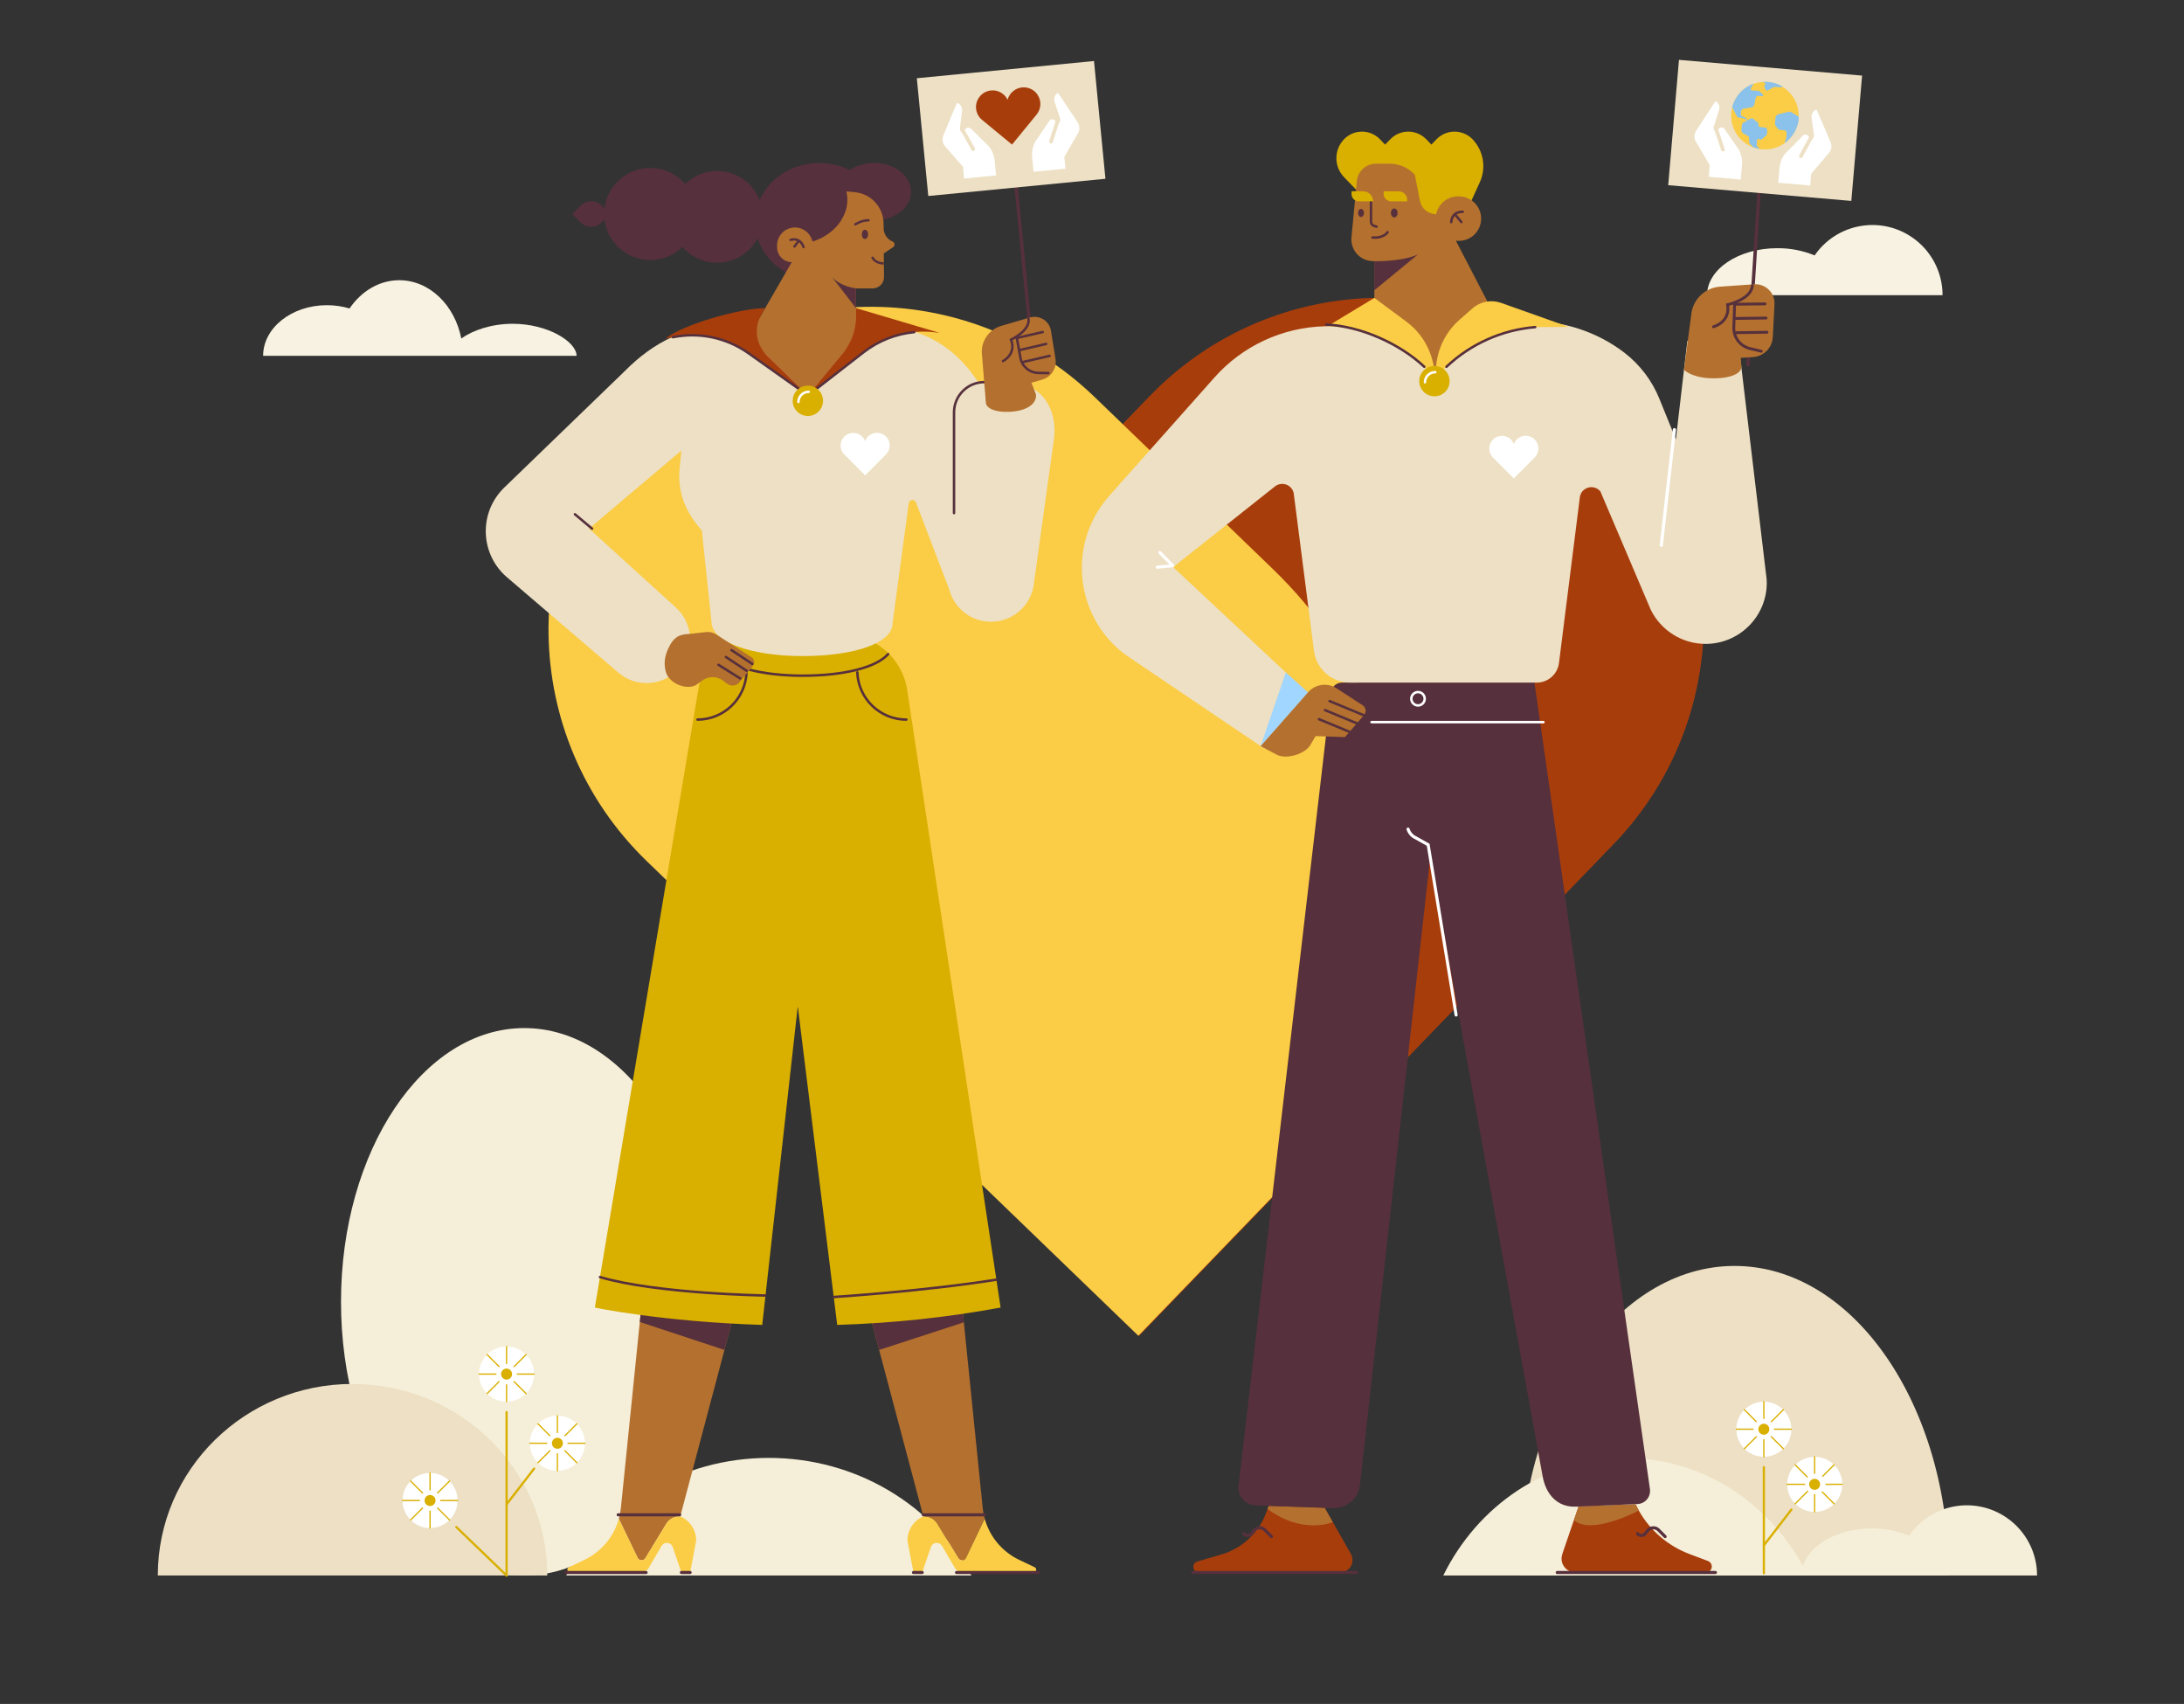 <?xml version="1.0" encoding="utf-8"?>
<!-- Generator: Adobe Illustrator 26.0.3, SVG Export Plug-In . SVG Version: 6.00 Build 0)  -->
<svg version="1.1" id="Слой_1" xmlns="http://www.w3.org/2000/svg" xmlns:xlink="http://www.w3.org/1999/xlink" x="0px" y="0px"
	 viewBox="0 0 3656.4 2851.9" style="enable-background:new 0 0 3656.4 2851.9;" xml:space="preserve">
<rect x="0" y="0" width="3656.4" height="2851.9" fill="#333333" stroke="none"/>
<style type="text/css">
	.st0{fill:#F7F2E1;}
	.st1{fill:#F5EFD9;}
	.st2{fill:#EDE0C4;}
	.st3{fill:none;stroke:#D9AF00;stroke-width:3.74;stroke-linecap:round;stroke-miterlimit:10;}
	.st4{fill:#FFFFFF;}
	.st5{fill:none;stroke:#D9AF00;stroke-width:2.14;stroke-linecap:round;stroke-miterlimit:10;}
	.st6{fill:#D9AF00;}
	.st7{fill:#A83D0C;}
	.st8{fill:#FBCC45;}
	.st9{fill:#B4702F;}
	.st10{fill:#56303C;}
	.st11{fill:none;stroke:#56303C;stroke-width:5.17;stroke-linecap:round;stroke-miterlimit:10;}
	.st12{fill:none;stroke:#56303C;stroke-width:4.13;stroke-linecap:round;stroke-miterlimit:10;}
	.st13{fill:none;stroke:#56303C;stroke-width:3.98;stroke-linecap:round;stroke-miterlimit:10;}
	.st14{fill:none;stroke:#56303C;stroke-width:3.98;stroke-miterlimit:10;}
	.st15{fill:none;stroke:#FFFFFF;stroke-width:4.13;stroke-linecap:round;stroke-miterlimit:10;}
	.st16{fill:none;stroke:#56303C;stroke-width:5.68;stroke-linecap:round;stroke-miterlimit:10;}
	.st17{fill:none;stroke:#FFFFFF;stroke-width:5.17;stroke-linecap:round;stroke-miterlimit:10;}
	.st18{fill:none;stroke:#FFFFFF;stroke-width:5.17;stroke-linecap:round;stroke-linejoin:round;}
	.st19{fill:#A0D6FF;}
	.st20{fill:none;stroke:#FFFFFF;stroke-width:5.42;stroke-linecap:round;stroke-linejoin:round;}
	.st21{fill:#8BC2EB;}
	.st22{fill:none;stroke:#56303C;stroke-width:4.74;stroke-linecap:round;stroke-miterlimit:10;}
</style>
<g id="CLOUDS">
	<path class="st0" d="M3252.2,494.1h-394.3c0-43.4,52.6-78.7,117.5-78.7c21.5-0.2,42.8,3.9,62.6,12.1c36.7-53.4,109.9-67,163.3-30.2
		C3233.2,419.2,3252.2,455.4,3252.2,494.1L3252.2,494.1z"/>
	<path class="st0" d="M965.3,595.6H440.5c0-46.8,47.8-84.8,106.8-84.8c12.9,0,25.6,1.8,37.9,5.5c19.6-28.8,49.6-47.3,83.2-47.3
		c50.5,0,92.9,41.6,103.9,97.5c19.4-13.8,50.8-24.6,86.1-24.6C917.5,542,965.3,572.2,965.3,595.6z"/>
</g>
<g id="PLANTS">
	<ellipse class="st1" cx="877.8" cy="2178.8" rx="306.9" ry="458.1"/>
	<path class="st2" d="M3262.8,2636.9c0-286.2-160.6-518.1-358.8-518.1c-198.2,0-358.8,232-358.8,518.1H3262.8z"/>
	<path class="st2" d="M916.2,2636.9c0-177-145.9-320.6-326-320.6s-326,143.5-326,320.6H916.2z"/>
	<path class="st1" d="M1626.3,2636.9H947.9c64-117,191.9-196.8,339.2-196.8S1562.3,2519.9,1626.3,2636.9z"/>
	<path class="st1" d="M3026.9,2636.9h-610.6c57.6-117,172.7-196.8,305.3-196.8C2854.2,2440.2,2969.3,2519.9,3026.9,2636.9z"/>
	<line class="st3" x1="848.1" y1="2363.4" x2="848.1" y2="2636.9"/>
	<line class="st3" x1="894.2" y1="2458" x2="848.1" y2="2517.8"/>
	<line class="st3" x1="848.1" y1="2636.9" x2="764" y2="2555.9"/>
	<circle class="st4" cx="848.1" cy="2299.8" r="46.1"/>
	<line class="st5" x1="848.1" y1="2253.8" x2="848.1" y2="2345.9"/>
	<line class="st5" x1="802" y1="2299.8" x2="894.2" y2="2299.8"/>
	<line class="st5" x1="815.5" y1="2267.2" x2="880.7" y2="2332.4"/>
	<line class="st5" x1="815.5" y1="2332.4" x2="880.7" y2="2267.2"/>
	<circle class="st4" cx="848.1" cy="2299.9" r="17.1"/>
	<circle class="st6" cx="848.1" cy="2299.8" r="9.2"/>
	<circle class="st4" cx="933.2" cy="2415.6" r="46.1"/>
	<line class="st5" x1="933.2" y1="2369.5" x2="933.2" y2="2461.7"/>
	<line class="st5" x1="887.1" y1="2415.6" x2="979.3" y2="2415.6"/>
	<line class="st5" x1="900.6" y1="2383" x2="965.8" y2="2448.2"/>
	<line class="st5" x1="900.6" y1="2448.2" x2="965.8" y2="2383"/>
	<circle class="st4" cx="933.1" cy="2415.4" r="17.1"/>
	<circle class="st6" cx="933.2" cy="2415.6" r="9.2"/>
	<circle class="st4" cx="720" cy="2511.4" r="46.1"/>
	<line class="st5" x1="720" y1="2465.3" x2="720" y2="2557.5"/>
	<line class="st5" x1="673.9" y1="2511.4" x2="766.1" y2="2511.4"/>
	<line class="st5" x1="687.4" y1="2478.8" x2="752.6" y2="2544"/>
	<line class="st5" x1="687.4" y1="2544" x2="752.6" y2="2478.8"/>
	<circle class="st4" cx="720" cy="2511.3" r="17.1"/>
	<circle class="st6" cx="720" cy="2511.4" r="9.2"/>
	<line class="st3" x1="2953" y1="2455.6" x2="2953" y2="2633.2"/>
	<line class="st3" x1="2999.1" y1="2526.7" x2="2953" y2="2586.5"/>
	<circle class="st4" cx="2953" cy="2392.1" r="46.1"/>
	<line class="st5" x1="2953" y1="2346" x2="2953" y2="2438.2"/>
	<line class="st5" x1="2906.9" y1="2392.1" x2="2999.1" y2="2392.1"/>
	<line class="st5" x1="2920.4" y1="2359.5" x2="2985.6" y2="2424.7"/>
	<line class="st5" x1="2920.4" y1="2424.7" x2="2985.6" y2="2359.5"/>
	<circle class="st4" cx="2952.8" cy="2391.9" r="17.1"/>
	<circle class="st6" cx="2953" cy="2392.1" r="9.2"/>
	<circle class="st4" cx="3038.2" cy="2484.4" r="46.1"/>
	<line class="st5" x1="3038" y1="2438.2" x2="3038" y2="2530.4"/>
	<line class="st5" x1="2991.9" y1="2484.3" x2="3084.1" y2="2484.3"/>
	<line class="st5" x1="3005.4" y1="2451.7" x2="3070.6" y2="2516.9"/>
	<line class="st5" x1="3005.4" y1="2516.9" x2="3070.6" y2="2451.7"/>
	
		<ellipse transform="matrix(0.924 -0.383 0.383 0.924 -719.438 1351.703)" class="st4" cx="3038" cy="2484.3" rx="17.1" ry="17.1"/>
	<circle class="st6" cx="3038" cy="2484.3" r="9.2"/>
	<path class="st1" d="M3410.4,2636.9h-394.3c0-43.4,52.6-78.7,117.4-78.7c21.5-0.2,42.8,3.9,62.6,12.1
		c36.8-53.4,109.9-66.9,163.3-30.2C3391.4,2562.1,3410.4,2598.2,3410.4,2636.9L3410.4,2636.9z"/>
</g>
<path id="MAN_S_CLOAK" class="st7" d="M1907.2,2235.7l-776.8-749.8l794-822.6c207-214.5,548.8-220.6,763.3-13.5l0,0
	c214.5,207.1,220.6,548.8,13.5,763.3L1907.2,2235.7z"/>
<g id="WOMAN">
	<path id="CLOAK" class="st8" d="M1905.8,2235.7l243.6-252.3c279.6-289.8,271.4-751.2-18.2-1030.8L1833,664.9
		c-214.4-207.1-556.3-201-763.3,13.5l0,0c-207,214.5-201,556.3,13.5,763.3L1905.8,2235.7z"/>
	<g id="LEGS">
		<path class="st9" d="M1036.1,2541.9l31.3,65.3c1.8,3.7,6.2,5.2,9.9,3.5c1.3-0.6,2.4-1.6,3.1-2.8l34.8-57.2
			c4.8-7.9,13.4-12.8,22.7-12.8h1l85.8-323.1l-152.2-15.8l-33,324.6C1038.9,2529.8,1037.8,2535.9,1036.1,2541.9z"/>
		<polygon class="st10" points="1072.5,2199 1224.7,2214.7 1212.9,2259.4 1071.2,2212.6 		"/>
		<path class="st8" d="M954.5,2631.9h118c5.4,0,10.4-2.7,13.3-7.2l21.9-37.5c3-4.8,9.4-6.3,14.3-3.3c2.1,1.3,3.6,3.3,4.3,5.6
			l14.5,42.4h14.6l10.1-53.5c0-17.6-10.5-33.5-26.6-40.5h-1c-9.3,0-17.9,4.8-22.7,12.8l-34.8,57.2c-2.1,3.5-6.7,4.6-10.2,2.5
			c-1.2-0.7-2.2-1.8-2.8-3.1l-31.3-65.3c-8.4,30.2-29.5,55.3-57.8,68.8l-25.9,12.3c-2.3,1.1-3.3,3.9-2.1,6.2
			C951.1,2630.9,952.7,2631.9,954.5,2631.9z"/>
		<line class="st11" x1="1081.7" y1="2631.9" x2="947.5" y2="2631.9"/>
		<line class="st11" x1="1155.4" y1="2631.9" x2="1140.8" y2="2631.9"/>
		<line class="st11" x1="1137.9" y1="2535.3" x2="1034.9" y2="2535.3"/>
		<path class="st9" d="M1648.6,2541.9l-31.3,65.3c-1.8,3.7-6.2,5.2-9.9,3.5c-1.3-0.6-2.4-1.6-3.1-2.8l-34.8-57.2
			c-4.8-7.9-13.4-12.8-22.7-12.8h-1l-85.8-323.1l152.2-15.8l33,324.6C1645.8,2529.8,1647,2535.9,1648.6,2541.9z"/>
		<polygon class="st10" points="1612.2,2199 1460,2214.7 1471.8,2259.4 1613.6,2213.2 		"/>
		<path class="st8" d="M1730.2,2631.9h-118c-5.4,0-10.4-2.7-13.3-7.2l-21.9-37.5c-3-4.8-9.4-6.3-14.3-3.3c-2.1,1.3-3.6,3.3-4.3,5.6
			l-14.5,42.4h-14.6l-10.1-53.5c0-17.6,10.5-33.5,26.6-40.5h1c9.3,0,17.9,4.8,22.7,12.8l34.8,57.2c2.1,3.5,6.7,4.6,10.2,2.5
			c1.2-0.7,2.2-1.8,2.8-3.1l31.3-65.3c8.4,30.2,29.5,55.3,57.8,68.8l25.9,12.3c2.3,1.1,3.2,3.9,2.1,6.2
			C1733.6,2630.9,1732,2631.9,1730.2,2631.9z"/>
		<line class="st11" x1="1601.4" y1="2631.9" x2="1738" y2="2631.9"/>
		<line class="st11" x1="1529.3" y1="2631.9" x2="1543.9" y2="2631.9"/>
		<line class="st11" x1="1545.8" y1="2535.3" x2="1648.6" y2="2535.3"/>
	</g>
	<g id="PANTS">
		<path class="st6" d="M1675.2,2188.5c-90.3,16.6-181.8,26.3-273.6,29l-66-533.5l-59.5,533.5c-167.3-5.2-280.2-29-280.2-29
			l173.4-1035.5c8.8-52.8,54.6-91.5,108.1-91.4l133.5,0.3c54,0.1,99.9,39.6,107.9,93.1L1675.2,2188.5z"/>
		<path class="st12" d="M1486.9,1094.7c-19.3,22.3-73.9,36.2-143.3,36.2c-68.4,0-123.3-14.9-143.7-37.3"/>
		<path class="st12" d="M1517.4,1204.4c-44.1,0-80.4-34.9-82.1-79"/>
		<path class="st12" d="M1167.7,1204.4c44.1,0,80.4-34.9,82.1-79"/>
		<path class="st12" d="M1395.8,2170.8c0,0,150.1-9.6,272.3-29"/>
		<path class="st12" d="M1281.3,2168.3c0,0-182.8-2.9-276.8-30.9"/>
	</g>
	<g id="BODY">
		<path class="st2" d="M1175,887.9c-27.7-31.7-41.1-63.4-37.1-105.3l2.8-28.5L986.2,884.8l144.4,131.1
			c30.2,26.6,33.1,72.6,6.5,102.7c-26.6,30.2-72.6,33.1-102.7,6.5l0,0L848.8,966.2c-42.6-36.4-47.6-100.5-11.2-143.1
			c1.5-1.8,3.2-3.6,4.8-5.3l203.4-196.5c48.3-49,104-76.7,172.8-76.9l231.4-0.6c77.1-0.2,141.4,24.1,188.8,97.5l52.6-0.6
			c53.9-0.6,82.2,48.3,72.1,101.3l-33.3,239.9c-7.5,39.2-45.4,65-84.6,57.5c-27.5-5.3-49.5-25.9-56.5-53.1L1533.5,841
			c-1.2-3.2-4.8-4.9-8.1-3.7c-2.2,0.8-3.7,2.8-4,5.1l-27.1,201c0,32.8-63.8,54.7-150.8,54.7s-152.3-24.1-152.3-57L1175,887.9z"/>
		<path class="st12" d="M1597.2,858.8V690.2c0-27.9,22.6-50.6,50.5-50.6c0.5,0,1.1,0,1.6,0"/>
		<path class="st4" d="M1448.4,795.7l-35-35.1c-8.2-8.4-8.1-21.8,0.2-30s21.8-8.1,30,0.2c2.1,2.1,3.7,4.6,4.7,7.4
			c1.8-4.8,5.2-8.8,9.7-11.2c10.2-5.7,23.2-2,28.9,8.2c4.6,8.3,3.2,18.6-3.5,25.3L1448.4,795.7z"/>
		<line class="st12" x1="991.2" y1="884.8" x2="962.5" y2="860.7"/>
	</g>
	<g id="HEAD">
		<ellipse class="st10" cx="1463.4" cy="320.9" rx="61.9" ry="48.2"/>
		<ellipse class="st10" cx="1371.6" cy="371.4" rx="107.4" ry="98.6"/>
		
			<ellipse transform="matrix(0.707 -0.707 0.707 0.707 95.045 955.323)" class="st10" cx="1200.7" cy="362.9" rx="76.8" ry="76.8"/>
		
			<ellipse transform="matrix(0.707 -0.707 0.707 0.707 65.665 874.699)" class="st10" cx="1088.7" cy="358.1" rx="77.1" ry="77.1"/>
		<path class="st10" d="M1007.4,343.9l14.2,14.2l0,0l-14.3,14.3c-9.7,9.7-25.3,9.7-35,0l0,0l-14.2-14.2l0,0l14.3-14.3
			C982.1,334.2,997.8,334.2,1007.4,343.9C1007.4,343.9,1007.4,343.9,1007.4,343.9z"/>
		<path class="st9" d="M1479.4,383.6c0.8,9.4,6.8,17.5,15.5,20.9c2.6,1.5,3.5,4.9,1.9,7.5c-0.4,0.7-1,1.3-1.7,1.8l-15.5,10.3
			l0.4,39.3c0.2,10.5-8.2,19.1-18.6,19.3c-0.1,0-0.2,0-0.3,0h-27.9v81.9l-80.6,97.3l-99.8-97.3l72.8-125.9
			c-13.6,0-24.6-11-24.6-24.7v-3.3c0-16.5,13.3-30,29.9-30c12.9,0,24.4,8.3,28.5,20.5l1,3c0,0,39.2-10.1,53.8-47.1
			c4.8-11.7,5.8-24.5,2.7-36.8l14.5,1.4c26.9,2.6,47.5,25.1,47.8,52.1L1479.4,383.6z"/>
		<ellipse class="st10" cx="1448.1" cy="392.3" rx="5.2" ry="7.7"/>
		<path class="st13" d="M1432,375.5c0,0,11-7.2,22.1-6.8"/>
		<path class="st13" d="M1345.3,413.5c0,0-4.4-16.8-21.9-12"/>
		<line class="st13" x1="1330" y1="412.6" x2="1336.6" y2="403.9"/>
		<path class="st14" d="M1479.6,440.9c0,0-15,0.4-19.4-11.1"/>
		<path class="st10" d="M1433.1,482.6c0,0-24.7-2.2-40.3-19l40.3,52.2V482.6z"/>
	</g>
	<g id="HAND">
		<path class="st9" d="M1261,1113.6l-22.8,28.2c-5.1,6.3-14.3,7.5-20.8,2.6l-7.3-5.5c-10.2-7.5-24.1-7.5-34.3,0l-8.2,6
			c-14.8,11.8-47.3,0.3-52.9-20.5c-3.2-12.1-2.9-24.4,4.6-40.1c7.8-16.2,16.2-22.8,34.2-23.2l28.5-3.2c6-0.7,12.1,0.7,17.1,4
			l59.5,38.5c4.2,2.7,5.4,8.4,2.6,12.6C1261.4,1113.1,1261.2,1113.3,1261,1113.6z"/>
		<line class="st12" x1="1215.3" y1="1099.6" x2="1250.1" y2="1122.7"/>
		<line class="st12" x1="1224.6" y1="1088.1" x2="1259.4" y2="1111.2"/>
		<line class="st12" x1="1202.8" y1="1112.7" x2="1239.2" y2="1135.5"/>
	</g>
	<g id="CLOAK-2">
		<path class="st7" d="M1280.9,515.8L1280.9,515.8c-42.5,0-140.4,28.2-166.5,51.1l12.1-2.5c44-9,89.8,0.7,126.4,26.6l99.7,70.7
			l-68.6-66.8c-18.4-17.9-22.3-46.1-9.4-68.3L1280.9,515.8z"/>
		<path class="st7" d="M1352.5,661.7l58.9-71.1c14-16.9,21.7-38.3,21.7-60.3v-14.6l139.7,41.4l-7.6-0.9
			c-42.7-5.1-85.6,6.8-119.6,33.1L1352.5,661.7z"/>
		<path class="st12" d="M1126.5,564.4c44-9,89.7,0.7,126.4,26.6l99.7,70.7"/>
		<path class="st12" d="M1530.6,555.9c-30.9,2.9-60.3,14.6-84.8,33.6l-93.1,72.3"/>
		<circle class="st6" cx="1352.5" cy="670.8" r="25.4"/>
		<path class="st15" d="M1336.7,672.7c0.1-9.4,7.8-17,17.2-16.9c0,0,0,0,0.1,0"/>
	</g>
	<g id="HAND-2">
		<g id="SIGN">
			<line class="st16" x1="1729.7" y1="605.6" x2="1698.4" y2="283.5"/>
			
				<rect x="1544.3" y="116.1" transform="matrix(0.995 -9.671437e-02 9.671437e-02 0.995 -12.874 164.779)" class="st2" width="298.1" height="198.1"/>
			<path class="st4" d="M1625.8,215.4l26.1,26c7.5,6.1,12.4,17.5,13.3,27.1l2.4,25.1l-53.6,5.2l-1.7-19.5l-31.6-36.3
				c-3-4.9-3.5-11-1.4-16.3c6.5-16,18.4-43.8,22.1-52.9c0.4-1.1,1.6-1.6,2.7-1.1c0.1,0,0.2,0.1,0.3,0.2h0.1c4.4,2.7,6.8,7.8,6,13
				l-3.4,28.7c-0.2,1.6,0.1,3.3,1.1,4.6l3,4.4l5.2-7.5c2-2.7,5.7-3.3,8.5-1.3C1625.3,214.8,1625.6,215.1,1625.8,215.4z"/>
			<path class="st2" d="M1629.3,252.7c-1.1,0-2.2-0.6-2.7-1.6l-18.6-33.4c-0.8-1.5-0.2-3.4,1.4-4.2c1.5-0.7,3.2-0.2,4.1,1.2
				l18.6,33.4c0.8,1.5,0.3,3.4-1.2,4.2C1630.4,252.6,1629.8,252.7,1629.3,252.7z"/>
			<path class="st4" d="M1756.5,202.7l-20.7,30.6c-6.1,7.5-8.8,19.5-7.9,29.1l2.4,25.1l53.6-5.2l-2.1-19.6l24.1-41.7
				c2-5.4,1.4-11.4-1.7-16.3c-9.4-14.5-26.5-39.4-31.8-47.7c-0.6-1-1.9-1.2-2.9-0.6c-0.1,0.1-0.2,0.1-0.3,0.2l-0.1,0.1
				c-3.8,3.5-5.2,9-3.4,13.9l9,27.5c0.6,1.5,0.5,3.2-0.2,4.7l-2.1,4.9l-6.6-6.3c-2.4-2.3-6.2-2.3-8.5,0.1
				C1757.1,201.9,1756.8,202.3,1756.5,202.7z"/>
			<path class="st2" d="M1759.6,240c-0.3,0-0.7-0.1-1-0.2c-1.6-0.5-2.5-2.3-2-3.9l11.8-36.4c0.5-1.7,2.2-2.6,3.9-2.1
				c1.7,0.5,2.6,2.2,2.1,3.9c0,0.1,0,0.1-0.1,0.2l-11.8,36.4C1762.2,239.2,1761,240,1759.6,240z"/>
			<path class="st7" d="M1694.3,242l-50.2-41.4c-11.9-9.8-13.5-27.4-3.7-39.2c9.8-11.9,27.4-13.5,39.2-3.7c3.1,2.5,5.6,5.7,7.3,9.3
				c1.7-6.5,5.7-12.1,11.2-15.9c12.7-8.7,30-5.5,38.8,7.2c7,10.2,6.4,23.8-1.4,33.4L1694.3,242z"/>
		</g>
		<g id="HAND-3">
			<path class="st9" d="M1767.1,600.5c2.5,15.4-6.9,30.3-21.9,34.7l-18.4,5.4l7.5,19.2c1.7,11.2-7.7,24.5-33.7,28.4
				s-48.4-2.2-50-13.4l-6.5-79.6c-3.1-22.3,10.6-43.5,32.2-49.8l47.9-14c14.8-4.3,30.3,4.2,34.6,19c0.3,1.1,0.6,2.2,0.7,3.3
				L1767.1,600.5z"/>
			<path class="st12" d="M1679.3,604.3c0,0,22.9-11.6,13.3-35.8c0,0,32.3-15,29.3-34.8"/>
			<path class="st12" d="M1702.1,564.1l6.3,34.7c2.6,14.4,15,25,29.7,25.3l17,0.3"/>
			<line class="st12" x1="1713.9" y1="605.6" x2="1757.3" y2="595.6"/>
			<line class="st12" x1="1708.1" y1="585.7" x2="1751.5" y2="575.6"/>
			<line class="st12" x1="1702.3" y1="565.7" x2="1745.7" y2="555.7"/>
		</g>
	</g>
</g>
<g id="MAN">
	<g id="SHOES">
		<path class="st7" d="M2243.5,2631.9h-236.2c-10.9,0-13.1-15.4-2.6-18.5l40.2-11.7c34.2-10,61.8-35.5,74.5-68.8l2.8-7.3l1.9-5.2
			l93.6,3.1l13.6,24l30.3,53.2c5.7,10,2.3,22.7-7.7,28.4C2250.7,2630.9,2247.1,2631.9,2243.5,2631.9z"/>
		<line class="st11" x1="1997.2" y1="2631.9" x2="2271.2" y2="2631.9"/>
		<path class="st11" d="M2128.6,2571.8l-11-11.1c-4.7-4.8-12.3-4.8-17.1-0.2c-0.4,0.3-0.7,0.7-1,1.1l-4.1,5.2
			c-2.9,3.6-8.1,4.2-11.8,1.3c-0.5-0.4-0.9-0.8-1.3-1.3"/>
		<path class="st9" d="M2231.3,2547.6c0,0-50.2,21.7-109.2-22l1.9-5.2l93.6,3.1L2231.3,2547.6z"/>
		<path class="st7" d="M2855.9,2631.9h-218.4c-12.8,0-23.2-10.4-23.2-23.2c0-2.6,0.4-5.1,1.2-7.5l19.4-56.8l7.9-23.2l95.5-3.2
			c1.6,3.4,3.3,6.7,5.2,10c18.9,33.6,49,59.4,85,73l30.8,11.6c5.2,1.9,7.8,7.6,5.9,12.8C2863.9,2629.3,2860.1,2631.9,2855.9,2631.9z
			"/>
		<line class="st11" x1="2607.1" y1="2631.9" x2="2871.9" y2="2631.9"/>
		<path class="st11" d="M2787.7,2571.8l-11-11.1c-4.7-4.8-12.3-4.8-17.1-0.2c-0.4,0.3-0.7,0.7-1,1.1l-4.1,5.2
			c-2.9,3.6-8.2,4.2-11.8,1.3c-0.5-0.4-0.9-0.8-1.3-1.3"/>
		<path class="st9" d="M2743.8,2528.1c0,0-79.1,42.3-108.7,16.2l7.9-23.2l95.5-3.2l5.2,10L2743.8,2528.1z"/>
	</g>
	<g id="LEGS-2">
		<path class="st10" d="M2762.3,2492.3c1.7,12-6.6,23.1-18.6,24.8c-0.7,0.1-1.4,0.2-2.1,0.2l-103.5,4.4
			c-30.6,1.2-49.9-20.4-55.4-50.5l-188.3-1035.4l-117.6,1049.6c-2.6,22.7-22.1,39.6-45,38.8l-130.2-4.6
			c-16.2-0.6-28.8-14.1-28.3-30.3c0-0.8,0.1-1.6,0.2-2.4l155-1328.3c1.1-9.2,8.8-16.1,18-16.1h322.5L2762.3,2492.3z"/>
		<path class="st17" d="M2437.8,1698.8l-46.8-284.9l-20.7-11.6c-6.2-2.8-10.9-8.1-13-14.6"/>
		<circle class="st15" cx="2374" cy="1169.5" r="11.2"/>
		<line class="st15" x1="2296.2" y1="1208.6" x2="2584" y2="1208.6"/>
	</g>
	<g id="BODY-2">
		<path class="st2" d="M2957.9,975.5c-0.1,56.5-46.1,102.3-102.6,102.2c-39-0.1-74.5-22.3-91.7-57.3l-84.3-198
			c-6.9-8.3-19.3-9.4-27.6-2.5c-3.4,2.8-5.7,6.7-6.6,11.1l-35.1,278.7c-2.4,18.7-18.3,32.8-37.2,32.8h-312.6
			c-30.6,0-56.5-22.8-60.4-53.2l-34-264.4c-2.5-10.5-13.1-17-23.6-14.5c-2.8,0.7-5.5,2-7.8,3.8l-170.3,135l234.3,219l-81.4,84.9
			l-233.2-157.5c-80.1-60-96.5-173.6-36.5-253.7c3-4.1,6.3-8,9.6-11.8l176.3-198.3c47-53,114-84,184.8-85.7l340-8.3
			c58.2-1.4,115.2,17.1,161.5,52.5c26.2,20.2,46.5,47,58.8,77.6l27.4,67.5l19.2-165l89.1,33l42.9,359.7
			C2957.6,967.3,2957.9,971.4,2957.9,975.5z"/>
		<polyline class="st18" points="1941.7,924.7 1963.5,946.8 1937.5,949.3 		"/>
		<path class="st4" d="M2534.4,800.8l-35-35.1c-8.3-8.3-8.2-21.8,0.1-30.1c8.3-8.3,21.8-8.2,30.1,0.1c2.1,2.1,3.8,4.7,4.8,7.5
			c1.8-4.8,5.2-8.8,9.7-11.2c3.2-1.8,6.7-2.7,10.3-2.7c11.7,0,21.2,9.5,21.2,21.3c0,5.6-2.2,11-6.2,15L2534.4,800.8z"/>
		<polygon class="st19" points="2189.8,1158.9 2152.7,1125.6 2110.5,1248.9 		"/>
		<line class="st20" x1="2803.2" y1="719.2" x2="2781.3" y2="912.6"/>
	</g>
	<g id="HAND-4">
		<g id="SIGN-2">
			<line class="st16" x1="2926.5" y1="610.5" x2="2947.2" y2="285.8"/>
			
				<rect x="2850" y="63.4" transform="matrix(8.559082e-02 -0.996 0.996 8.559082e-02 2485.786 3143.112)" class="st2" width="210.6" height="307.8"/>
			
				<ellipse transform="matrix(0.707 -0.707 0.707 0.707 728.86 2146.192)" class="st8" cx="2955.1" cy="193.3" rx="56.5" ry="56.5"/>
			<path class="st21" d="M2949.7,160.9l-6-0.5c-2-0.2-3.8,1.2-4.2,3.1l-2.4,11.4c-0.5,2.5-2.5,4.3-5,4.7l-12.7,2.1
				c-2.4,0.4-4.2,2.3-4.5,4.7l-0.5,3.8c-0.3,2.3,1.2,4.5,3.4,5.2l3.4,1c1.3,0.4,2.3,1.3,2.8,2.6l0.9,2.7l0.6,1.8l-1.2-1.5l-1.7-2.1
				c-0.6-0.8-1.5-1.3-2.5-1.5l-9.3-1.7c-1.3-0.2-2.4-1.1-3-2.2l-7.8-15.1c4.6-18.3,18.1-33.1,35.8-39.4l-4.5,7.9
				c-0.6,1.1-0.2,2.5,0.9,3.2c0.3,0.2,0.6,0.3,1,0.3l9.9,0.5c0.9,0,1.8,0.4,2.5,1l5.2,4.8c0.9,0.4,1.3,1.4,0.9,2.3
				S2950.6,161.3,2949.7,160.9L2949.7,160.9z"/>
			<path class="st21" d="M2958.7,217.9l-0.5,6.1c-0.1,1-0.5,1.9-1.2,2.5l-7.1,6.4c-0.9,0.8-2.3,1.1-3.4,0.6l-2.7-1.1
				c-0.7-0.3-1.5,0-1.7,0.7c0,0.1-0.1,0.2-0.1,0.4l-1,8.4c-0.1,1.3,0.3,2.5,1.2,3.4l3.8,3.8c-3.7-0.6-7.4-1.6-11-2.9l0,0l-5.6-5.8
				c-0.6-0.6-1-1.5-1-2.4l-0.3-9.1l-10-6.1c-1.8-1.1-2.8-3.1-2.6-5.2l0.7-8.4c0.1-1.6,1-3,2.4-3.8l5.8-3.4l0.6-0.3l6-3.4
				c1.2-0.7,2.7-0.6,3.8,0.3l7.7,6.2c0.9,0.7,1.4,1.7,1.5,2.8l0.3,3.3c0.1,0.9,0.8,1.6,1.7,1.7l8.8,0.8c2.2,0.2,3.9,2.1,3.7,4.3
				C2958.7,217.8,2958.7,217.8,2958.7,217.9z"/>
			<path class="st21" d="M2984.7,145.1l-3.9,0.9c-0.4,0.1-0.9,0.1-1.3,0.1l-8.1-0.7c-0.8-0.1-1.5,0.1-2.2,0.5l-9.3,5.3
				c-1.4,0.8-3.2,0.3-3.9-1.1c0,0,0-0.1-0.1-0.1l-1.7-3.4c-0.6-1.2-0.5-2.6,0.2-3.6l0.8-1.2c0.6-0.9,0.4-2.1-0.5-2.7c0,0,0,0-0.1,0
				l-3.1-2.1c2.8-0.2,5.6-0.1,8.3,0.1C2968.7,137.7,2977.2,140.5,2984.7,145.1z"/>
			<path class="st21" d="M3011.5,198.1c-1.4,16.6-10.2,31.8-23.8,41.4l3.1-10l0.3-6.8c0.1-2.4-1.7-4.5-4.2-4.7l-7.2-0.6
				c-1.3-0.1-2.5-0.8-3.3-1.8l-3.9-5.2c-0.7-0.9-1-2-0.9-3.2l0.9-10.2c0.2-2.8,2.3-5.2,5.1-5.9l17.2-4.1c1.2-0.3,2.5-0.1,3.6,0.5
				l11,6.4C3010.8,194.8,3011.7,196.4,3011.5,198.1L3011.5,198.1z"/>
			<path class="st4" d="M2887.3,216l21,30.4c6.2,7.4,9,19.4,8.2,29l-2.2,25.1l-53.7-4.6l1.8-19.5L2838,235c-2-5.4-1.4-11.4,1.7-16.3
				c9.3-14.6,26.1-39.7,31.3-48c0.6-1,1.9-1.3,2.9-0.6c0.1,0.1,0.2,0.1,0.3,0.2l0.1,0.1c3.8,3.5,5.3,8.9,3.6,13.8l-8.6,27.6
				c-0.5,1.5-0.5,3.2,0.2,4.7l2.2,4.8l6.5-6.4c2.4-2.3,6.2-2.2,8.5,0.2C2886.9,215.4,2887.1,215.7,2887.3,216z"/>
			<path class="st2" d="M2884.5,253.4c-1.3,0-2.5-0.9-2.9-2.1l-12.2-36.2c-0.5-1.6,0.3-3.4,2-3.9c1.6-0.5,3.4,0.3,3.9,2l12.2,36.2
				c0.6,1.6-0.3,3.4-1.9,3.9c0,0,0,0,0,0C2885.2,253.4,2884.9,253.5,2884.5,253.4z"/>
			<path class="st4" d="M3018.1,227.3l-25.9,26.3c-7.4,6.2-12.2,17.6-13,27.2l-2.2,25.1l53.7,4.6l1.5-19.6l31.3-36.7
				c3-5,3.4-11,1.2-16.4c-6.6-15.9-18.9-43.6-22.7-52.6c-0.4-1.1-1.7-1.6-2.7-1.1c-0.1,0-0.2,0.1-0.3,0.2h-0.1
				c-4.4,2.8-6.7,7.9-5.9,13.1l3.8,28.7c0.3,1.6-0.1,3.3-1,4.6l-3,4.4l-5.3-7.4c-2-2.7-5.8-3.3-8.4-1.3
				C3018.7,226.7,3018.4,227,3018.1,227.3z"/>
			<path class="st2" d="M3015,264.6c-0.5,0-1-0.1-1.5-0.4c-1.5-0.8-2.1-2.7-1.3-4.2l18.2-33.5c0.7-1.6,2.6-2.2,4.2-1.5
				c1.6,0.7,2.2,2.6,1.5,4.2c0,0.1-0.1,0.2-0.2,0.3l-18.2,33.6C3017.1,264.1,3016.1,264.7,3015,264.6z"/>
		</g>
		<g id="HAND-5">
			<path class="st9" d="M2968,564c-0.9,18-15.1,32.4-33,33.6l-20.7,1.4l1.2,15.4c-0.9,13-25.2,20.5-55.2,18.5
				c-30-2-41.1-14.1-41.1-14.1l12.1-90.9c1.9-25.8,22.5-46.3,48.3-48.1l57.2-4c17.7-1.1,32.9,12.3,34,29.9c0.1,1.2,0.1,2.4,0,3.7
				L2968,564z"/>
			<path class="st22" d="M2868.7,546.9c0,0,28.5-7.4,23.6-36.9c0,0,39.9-9,41.4-31.8"/>
			<path class="st22" d="M2904.1,507.4l-1.4,40.4c-0.6,16.8,10.8,31.7,27.1,35.6l19,4.5"/>
			<line class="st22" x1="2907.2" y1="556.8" x2="2958.3" y2="556.1"/>
			<line class="st22" x1="2905.5" y1="533" x2="2956.6" y2="532.3"/>
			<line class="st22" x1="2903.9" y1="509.2" x2="2955" y2="508.6"/>
		</g>
	</g>
	<g id="HEAD-2">
		<path class="st6" d="M2280.2,327.7l-30.3-31.5c-16.7-17.6-16.7-45.3,0-62.9l0,0c15.9-16.7,42.4-17.4,59.1-1.5c0.5,0.5,1,1,1.5,1.5
			l8.4,8.7l8.5-8.7c15.9-16.7,42.3-17.4,59.1-1.5c0.5,0.5,1,1,1.5,1.5l8.4,8.7l8.4-8.7c15.9-16.7,42.3-17.4,59.1-1.6
			c0.5,0.5,1.1,1,1.6,1.6l0,0c18.2,19.2,23,47.6,12,71.7l-44.8,98.1L2280.2,327.7z"/>
		<path class="st9" d="M2507.9,538.8c-89.7,18.1-98.8,93.5-98.8,93.5c-34-90.3-108.2-88.4-108.2-88.4V437.2l-4.1-0.2
			c-20.1-1.1-35.5-18.4-34.3-38.5c0-0.5,0.1-0.9,0.1-1.4l9-94.1c1.6-16.5,15.4-29,31.9-29h23c16,0,31.3,6.7,42.2,18.5l0,0l8.5,43.6
			c2.5,13,14,22.4,27.2,22.4l0.4-1.7c4.2-16.5,19.1-28.1,36.1-28.1h1.6c20.6,0,37.2,16.7,37.2,37.2c0,20.6-16.7,37.2-37.2,37.2h-5
			L2507.9,538.8z"/>
		<path class="st10" d="M2300.8,437.2c0,0,45.8,1.1,73-11.3l-73,60V437.2z"/>
		<path class="st10" d="M2339.8,356.4c0,4.2-2.5,7.5-5.6,7.5c-3.1,0-5.6-3.4-5.6-7.5s2.5-7.5,5.6-7.5
			C2337.3,348.9,2339.8,352.2,2339.8,356.4z"/>
		<path class="st10" d="M2283.6,356.4c0,3.7-2.2,6.7-5,6.7c-2.8,0-5-3-5-6.7s2.2-6.7,5-6.7C2281.4,349.7,2283.6,352.7,2283.6,356.4z
			"/>
		<path class="st12" d="M2295.3,337v34c0,3.4,2.3,6.4,5.6,7.3l3.6,1"/>
		<path class="st12" d="M2297.8,397.5c0,0,17.2,2.2,25.4-9"/>
		<path class="st6" d="M2316.4,320.2h25.3c7.9,0,14.2,6.4,14.2,14.2c0,0,0,0,0,0v2.6l0,0h-26.8c-7,0-12.7-5.7-12.7-12.7
			L2316.4,320.2L2316.4,320.2z"/>
		<path class="st6" d="M2298.9,337h-24c-6.7,0-12.2-5.5-12.2-12.2c0,0,0,0,0,0v-4.7h19.4C2291.3,320.2,2298.9,327.7,2298.9,337
			L2298.9,337L2298.9,337z"/>
		<path class="st12" d="M2449,354.5c0,0-18-1.6-19.4,17.2"/>
		<line class="st12" x1="2446.6" y1="371.7" x2="2436.6" y2="359.6"/>
	</g>
	<g id="CLOAK-3">
		<path class="st8" d="M2399.7,610l4.3,22.3l-19.5-18.4c-40.6-38.4-103.8-65.5-161.7-68.1l78.1-47.2l53.7,39.8
			C2378,555.7,2394.1,581.3,2399.7,610z"/>
		<path class="st12" d="M2384.5,613.9c-40.6-38.4-106.3-68.1-164.3-70.7"/>
		<path class="st8" d="M2404.6,609.9l-2.5,22.4l19.5-18.4c40.6-38.4,93-61.8,148.6-66.4l56.1-0.4l-113.3-40.2
			c-16.4-5.8-34.7-2.3-47.8,9.2l-21.6,19C2421.7,554.2,2407.8,580.9,2404.6,609.9z"/>
		<path class="st12" d="M2421.6,613.9c40.6-38.4,93-61.8,148.6-66.4"/>
		<circle class="st6" cx="2401.5" cy="637.9" r="25.4"/>
		<path class="st15" d="M2385.6,639.8c0.1-9.4,7.8-17,17.2-16.9c0,0,0,0,0.1,0"/>
	</g>
	<g id="HAND-6">
		<path class="st9" d="M2110.5,1248.9l79.3-90c12-14,32.4-16.9,47.8-6.9l43.6,28.3c5.2,3.4,6.6,10.3,3.3,15.4
			c-0.3,0.4-0.6,0.8-0.9,1.2l-31.9,36.8l-49.2-1.7l-7.3,12.4c-7.9,17.6-42.8,28-59.2,17.9L2110.5,1248.9z"/>
		<line class="st12" x1="2260.9" y1="1225.5" x2="2208.2" y2="1203.7"/>
		<line class="st12" x1="2273" y1="1211.2" x2="2218.3" y2="1188.5"/>
		<line class="st12" x1="2284.6" y1="1197.7" x2="2225.9" y2="1173.4"/>
	</g>
</g>
</svg>
